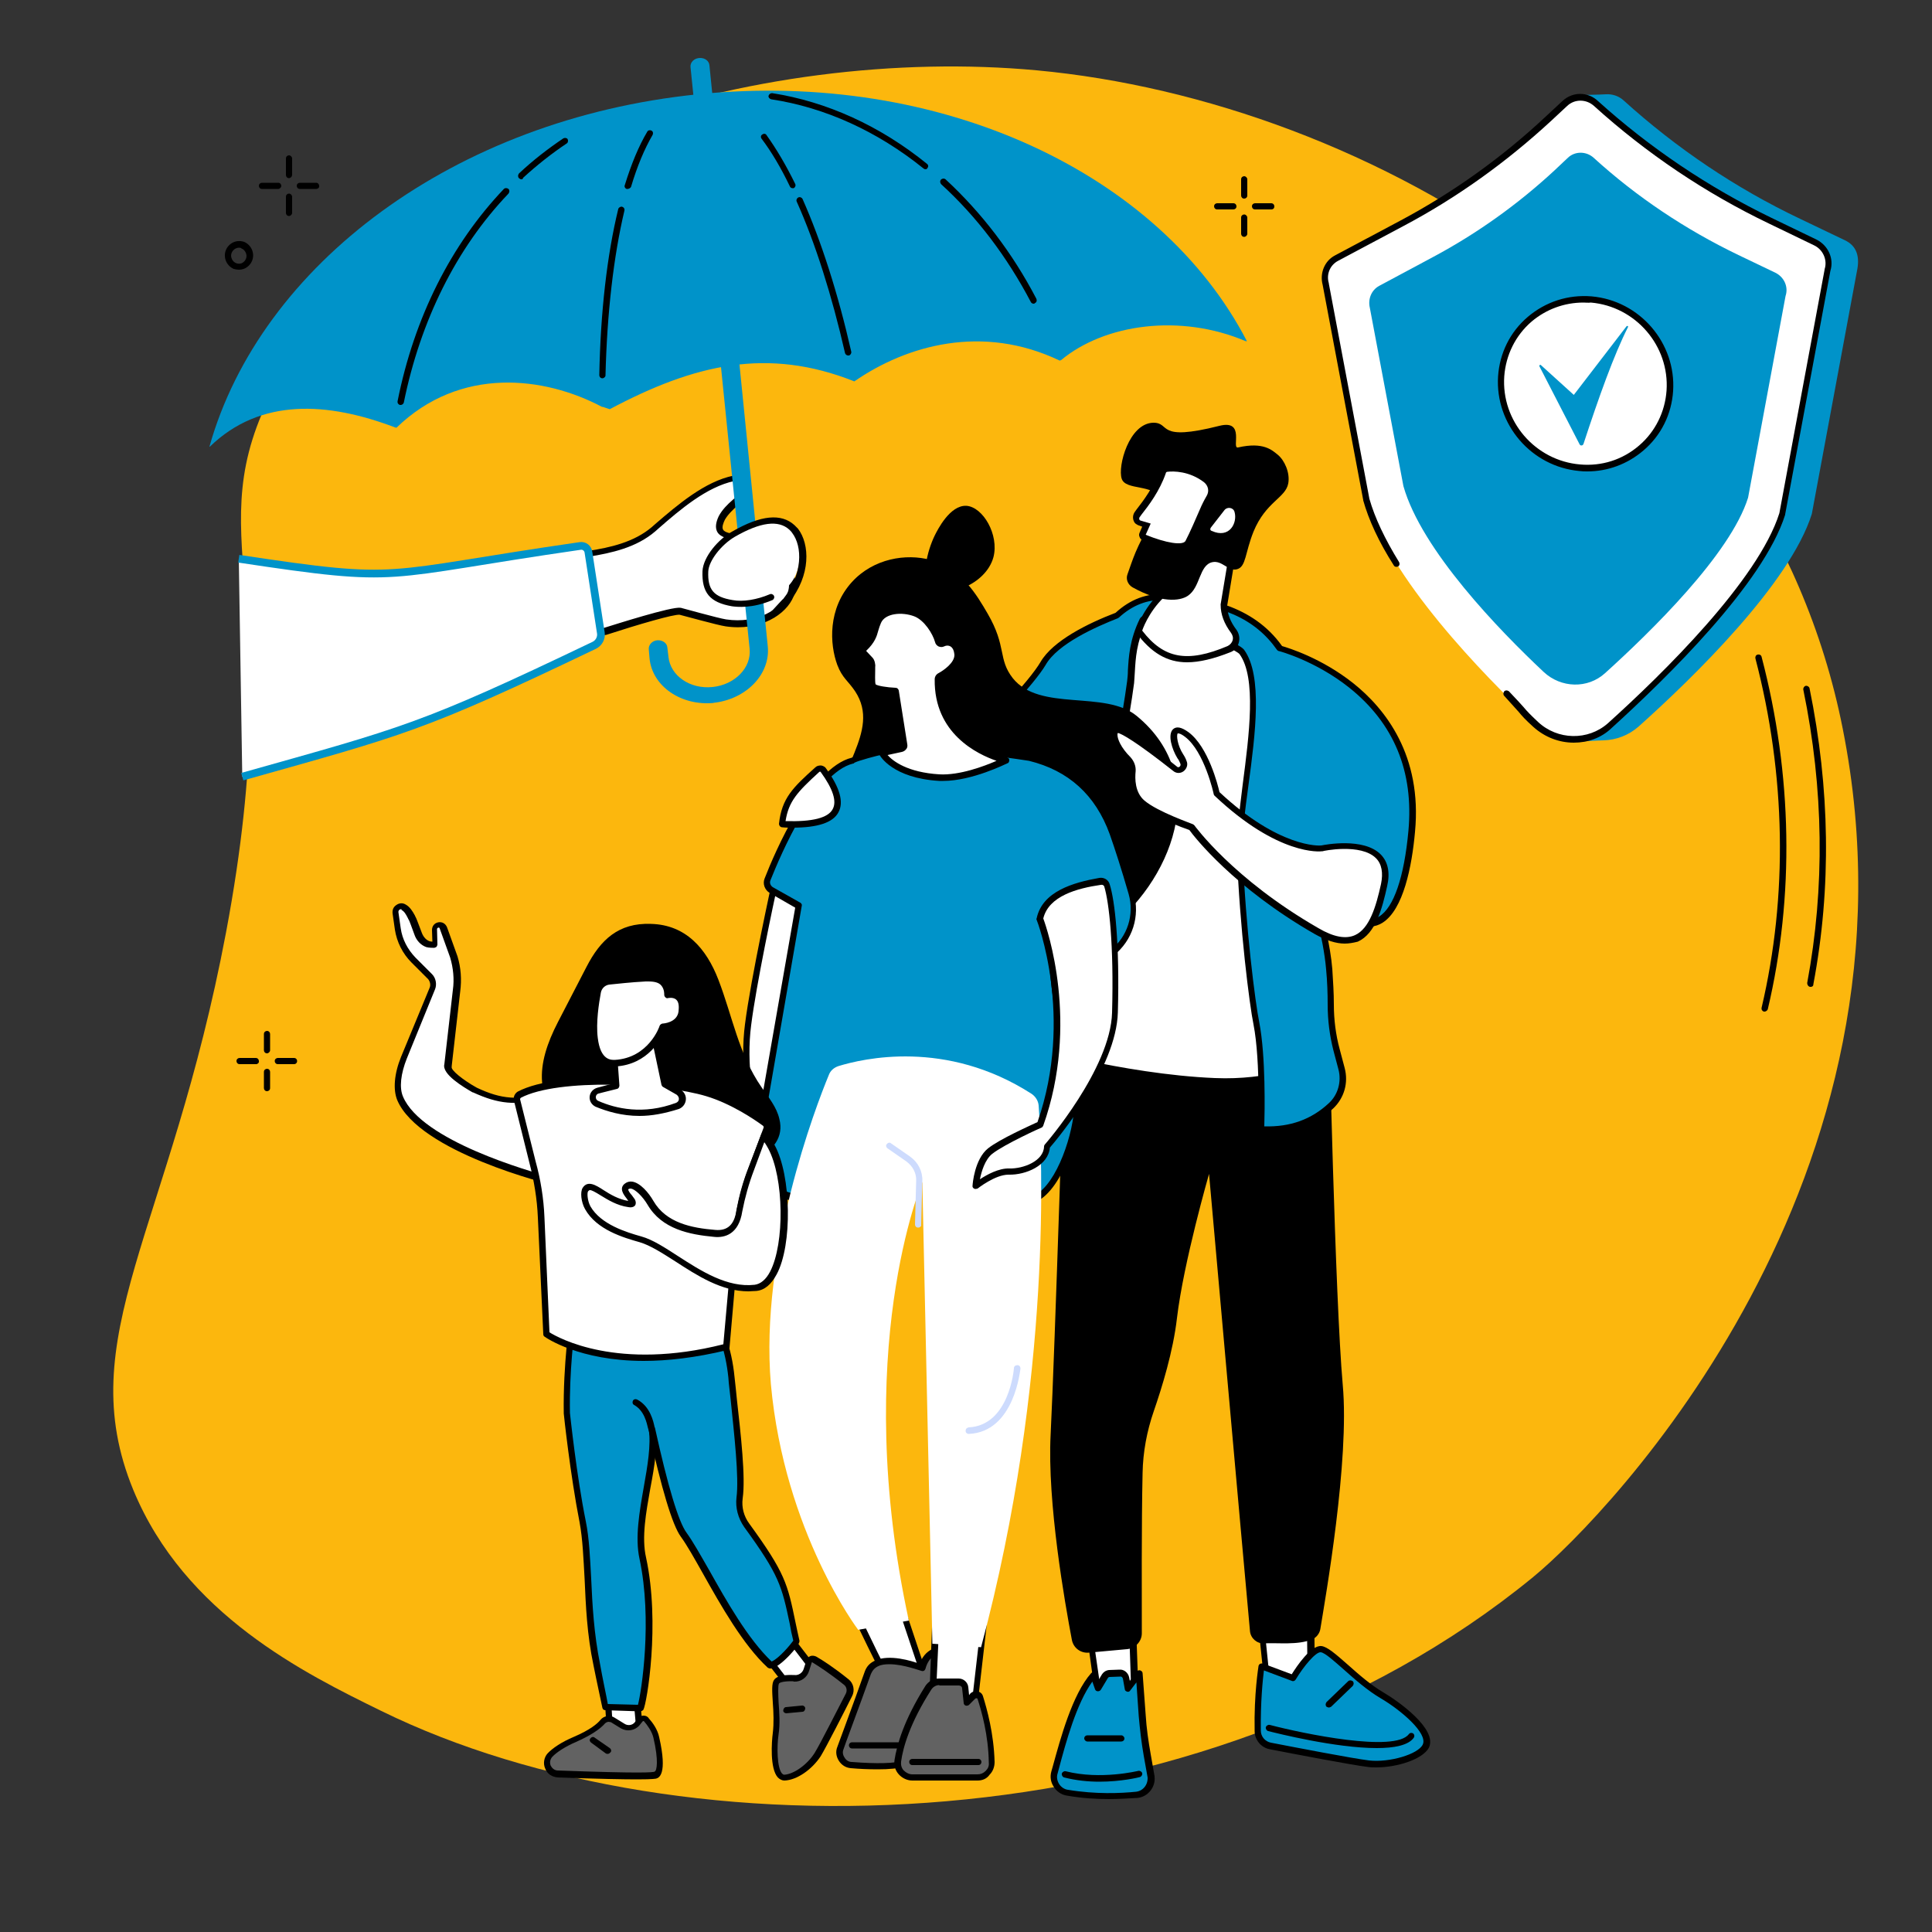 <?xml version="1.0" encoding="utf-8"?>
<!-- Generator: Adobe Illustrator 23.0.3, SVG Export Plug-In . SVG Version: 6.00 Build 0)  -->
<svg version="1.1" id="Capa_1" xmlns="http://www.w3.org/2000/svg" xmlns:xlink="http://www.w3.org/1999/xlink" x="0px" y="0px"
	 viewBox="0 0 500 500" style="enable-background:new 0 0 500 500;" xml:space="preserve">
<rect x="0" y="0" width="500" height="500" fill="#333333" stroke="none"/>
<style type="text/css">
	.st0{fill:#FCB70D;}
	.st1{fill:#0093C9;}
	.st2{fill:#FFFFFF;}
	.st3{fill:#FFFFFF;stroke:#0093C9;stroke-width:2;stroke-miterlimit:10;}
	.st4{fill:#626262;}
	.st5{fill:#CDDBFD;}
</style>
<g id="Social_insurance">
	<path class="st0" d="M34.5,385.6c13.3,32.2,44.4,47.5,64.2,57.2c78.3,38.4,212.5,35.4,298-34.6c20-16.4,103.3-103.4,80.2-219.6
		C456.6,85.9,354.4,26.2,268.3,18.2C197,11.6,104,37.5,71.1,100.1c-20.7,39.4,4.2,51.9-12.6,141.2C43.9,318.6,18.3,346.2,34.5,385.6
		z"/>
	<g>
		<g>
			<path d="M456.7,261.8c-0.1,0-0.1,0-0.2,0c-0.4-0.1-0.7-0.5-0.6-1c6.8-28.9,6.3-60.2-1.6-90.4c-0.1-0.4,0.1-0.9,0.6-1
				c0.4-0.1,0.9,0.1,1,0.6c8,30.5,8.5,62,1.6,91.2C457.4,261.5,457,261.8,456.7,261.8z"/>
			<path d="M468.6,255.4c-0.1,0-0.1,0-0.2,0c-0.4-0.1-0.7-0.5-0.7-1c4.6-24.7,4.3-50.2-1-75.9c-0.1-0.4,0.2-0.9,0.6-1
				c0.4-0.1,0.9,0.2,1,0.6c5.3,25.9,5.7,51.7,1,76.6C469.3,255.2,469,255.4,468.6,255.4z"/>
		</g>
		<g>
			<path d="M322,51.4c-0.5,0-0.8-0.4-0.8-0.8v-4.2c0-0.5,0.4-0.8,0.8-0.8s0.8,0.4,0.8,0.8v4.2C322.8,51.1,322.4,51.4,322,51.4z"/>
			<path d="M322,61.3c-0.5,0-0.8-0.4-0.8-0.8v-4.2c0-0.5,0.4-0.8,0.8-0.8s0.8,0.4,0.8,0.8v4.2C322.8,60.9,322.4,61.3,322,61.3z"/>
			<path d="M319.2,54.2h-4.2c-0.5,0-0.8-0.4-0.8-0.8c0-0.5,0.4-0.8,0.8-0.8h4.2c0.5,0,0.8,0.4,0.8,0.8
				C320,53.9,319.6,54.2,319.2,54.2z"/>
			<path d="M329,54.2h-4.2c-0.5,0-0.8-0.4-0.8-0.8c0-0.5,0.4-0.8,0.8-0.8h4.2c0.5,0,0.8,0.4,0.8,0.8C329.8,53.9,329.5,54.2,329,54.2
				z"/>
		</g>
		<g>
			<path d="M69.1,272.6c-0.5,0-0.8-0.4-0.8-0.8v-4.2c0-0.5,0.4-0.8,0.8-0.8c0.5,0,0.8,0.4,0.8,0.8v4.2
				C69.9,272.2,69.5,272.6,69.1,272.6z"/>
			<path d="M69.1,282.4c-0.5,0-0.8-0.4-0.8-0.8v-4.2c0-0.5,0.4-0.8,0.8-0.8c0.5,0,0.8,0.4,0.8,0.8v4.2
				C69.9,282.1,69.5,282.4,69.1,282.4z"/>
			<path d="M66.3,275.4H62c-0.5,0-0.8-0.4-0.8-0.8c0-0.5,0.4-0.8,0.8-0.8h4.2c0.5,0,0.8,0.4,0.8,0.8C67.1,275,66.7,275.4,66.3,275.4
				z"/>
			<path d="M76.1,275.4h-4.2c-0.5,0-0.8-0.4-0.8-0.8c0-0.5,0.4-0.8,0.8-0.8h4.2c0.5,0,0.8,0.4,0.8,0.8
				C76.9,275,76.6,275.4,76.1,275.4z"/>
		</g>
		<g>
			<path d="M74.8,46.1c-0.5,0-0.8-0.4-0.8-0.8V41c0-0.5,0.4-0.8,0.8-0.8s0.8,0.4,0.8,0.8v4.2C75.6,45.7,75.2,46.1,74.8,46.1z"/>
			<path d="M74.8,55.9c-0.5,0-0.8-0.4-0.8-0.8v-4.2c0-0.5,0.4-0.8,0.8-0.8s0.8,0.4,0.8,0.8v4.2C75.6,55.5,75.2,55.9,74.8,55.9z"/>
			<path d="M72,48.9h-4.2c-0.5,0-0.8-0.4-0.8-0.8c0-0.5,0.4-0.8,0.8-0.8H72c0.5,0,0.8,0.4,0.8,0.8C72.8,48.5,72.4,48.9,72,48.9z"/>
			<path d="M81.8,48.9h-4.2c-0.5,0-0.8-0.4-0.8-0.8c0-0.5,0.4-0.8,0.8-0.8h4.2c0.5,0,0.8,0.4,0.8,0.8C82.7,48.5,82.3,48.9,81.8,48.9
				z"/>
		</g>
		<path d="M61.8,69.8c-0.4,0-0.9-0.1-1.3-0.2c-0.9-0.4-1.6-1.1-2-2c-0.8-1.9,0-4,1.9-4.9h0c0.9-0.4,1.9-0.4,2.8-0.1
			c0.9,0.4,1.6,1.1,2,2c0.8,1.9,0,4-1.9,4.9C62.8,69.7,62.3,69.8,61.8,69.8z M61.8,64.1c-0.3,0-0.5,0.1-0.8,0.2h0
			c-1,0.5-1.5,1.7-1,2.7c0.2,0.5,0.6,0.9,1.1,1.1c0.5,0.2,1,0.2,1.5,0c1-0.5,1.5-1.7,1-2.7c-0.2-0.5-0.6-0.9-1.1-1.1
			C62.3,64.1,62.1,64.1,61.8,64.1z M60.7,63.5L60.7,63.5L60.7,63.5z"/>
	</g>
	<g>
		<g>
			<g>
				<path class="st1" d="M352.5,66.3l17.1-9.1c13.9-7.4,26.7-16.6,38.2-27.3l0.6-5.3c0,0,5.9-0.1,7.2-0.2c1.6-0.1,3.3,0.4,4.6,1.6
					l0,0c13.7,12.4,29,22.7,45.6,30.6l11.7,5.6c2.7,1.3,3.8,3.7,3.2,7.3L468.9,133c-5.6,17.9-30.6,42.3-44.8,55
					c-2.6,2.3-5.8,3.5-9.1,3.6c-1.4,0-7.4,0.4-7.4,0.4s-1.4-2.5-3.2-4.1c-13.9-13.1-38.4-38.3-44.2-58.6l-10.6-56.2
					C348.9,70.4,350.1,67.6,352.5,66.3z"/>
				<path class="st2" d="M345.9,66.9l16.9-9c13.8-7.4,26.5-16.5,37.9-27.1l4.3-4c2.2-2.1,5.7-2.1,8,0l0,0
					c13.6,12.3,28.8,22.5,45.2,30.4l11.6,5.6c2.7,1.3,4.1,4.4,3.2,7.2L461.3,133c-5.6,17.7-30.7,42.2-44.7,54.8
					c-5.4,4.9-13.8,4.7-19.2-0.4c-13.8-13-38.1-38-43.8-58.1l-10.5-55.8C342.3,70.9,343.5,68.2,345.9,66.9z"/>
				<path class="st1" d="M356.9,74l14-7.5c11.4-6.1,21.9-13.6,31.4-22.4l3.5-3.3c1.8-1.7,4.7-1.7,6.6,0h0
					c11.2,10.2,23.8,18.6,37.5,25.2l9.6,4.6c2.2,1.1,3.4,3.6,2.6,6l-9.7,52.2c-4.6,14.7-25.4,34.9-37,45.4
					c-4.5,4.1-11.4,3.9-15.9-0.3c-11.4-10.7-31.6-31.5-36.3-48.1l-8.7-46.2C354,77.4,354.9,75.1,356.9,74z"/>
				<path d="M407.3,192.2c-3.8,0-7.5-1.4-10.5-4.1c-2.1-1.9-2.8-2.7-3.8-3.9c-0.8-0.9-1.8-2-3.7-4.1c-0.3-0.3-0.3-0.8,0-1.2
					c0.3-0.3,0.8-0.3,1.2,0c2,2.1,3,3.2,3.8,4.1c1,1.2,1.7,1.9,3.7,3.8c5.1,4.8,13,4.9,18.1,0.4c14.2-12.8,38.9-37,44.4-54.4
					l11.7-63c0,0,0-0.1,0-0.1c0.8-2.4-0.4-5.1-2.7-6.2l-11.6-5.6c-16.5-7.9-31.8-18.2-45.4-30.5c-2-1.8-5-1.8-6.9,0l-4.3,4
					C389.8,42,377,51.2,363.2,58.5l-16.9,9c-2.1,1.1-3.1,3.5-2.4,5.8c0,0,0,0,0,0.1l10.5,55.7c1.4,4.9,4,10.4,7.7,16.4
					c0.2,0.4,0.1,0.9-0.3,1.1c-0.4,0.2-0.9,0.1-1.1-0.3c-3.9-6.1-6.5-11.8-7.9-16.8c0,0,0,0,0-0.1l-10.5-55.7
					c-0.8-3,0.5-6.2,3.2-7.6l16.9-9c13.7-7.3,26.4-16.4,37.7-27l4.3-4c2.6-2.4,6.5-2.4,9.1,0c13.5,12.2,28.7,22.4,45,30.3l11.6,5.6
					c3,1.5,4.6,4.9,3.6,8.1l-11.7,63c0,0,0,0.1,0,0.1c-5.6,17.8-30.6,42.2-44.9,55.2C414.4,191,410.9,192.2,407.3,192.2z"/>
			</g>
		</g>
		<g>
			<g>
				
					<ellipse transform="matrix(0.704 -0.711 0.711 0.704 51.004 320.977)" class="st2" cx="410.3" cy="99.3" rx="21.6" ry="22"/>
				<path d="M410.8,122c-0.7,0-1.3,0-2-0.1c-12.5-1.1-21.9-12.1-21.1-24.5c0.4-6,3.1-11.5,7.7-15.4c4.6-3.9,10.4-5.8,16.5-5.3
					c12.5,1.1,21.9,12.1,21.1,24.5l0,0c-0.4,6-3.1,11.5-7.7,15.4C421.2,120.1,416.1,122,410.8,122z M409.8,78.3
					c-4.9,0-9.6,1.7-13.4,4.9c-4.2,3.6-6.7,8.7-7.1,14.2c-0.8,11.6,8,21.8,19.6,22.8c5.6,0.5,11-1.2,15.3-4.9
					c4.2-3.6,6.7-8.7,7.1-14.2c0.8-11.6-8-21.8-19.6-22.8C411.1,78.4,410.4,78.3,409.8,78.3z"/>
			</g>
			<path class="st1" d="M421.3,84.7c-3.6,7.1-7.5,18-11.5,30.2c-0.2,0.5-0.8,0.5-1,0.1l-10.4-20.2c-0.1-0.3,0.2-0.5,0.4-0.3l8.5,7.7
				l13.6-17.7C421.1,84.2,421.5,84.4,421.3,84.7z"/>
		</g>
	</g>
	<g>
		<g>
			<path class="st2" d="M146.9,149.9c-0.2-3.2,2-6.1,5.2-6.5c6.1-0.9,12.2-2.3,17-6.4c5.8-5,13.1-11.6,20.8-13.2
				c1.1-0.2,2.4-0.4,3.2,0.4c0.9,0.9,0.4,2.5-0.4,3.5c-1.7,2.1-4.6,3.8-5.8,6.3c-2.2,4.4,1.3,4.6,4.7,5.2
				c5.9,0.9,15.9,7.6,13.1,14.7c-1.6,4.2-7.8,8.6-16.7,7.3c-2.1-0.3-11.8-3-11.8-3c-2.2-0.4-19.5,5.2-19.5,5.2
				C147.4,166,147.5,158,146.9,149.9z"/>
			<path d="M153.4,164.7c-1.4,0-2.5-0.3-3.4-1c-3-2.1-3.4-7-3.7-12.2c0-0.5-0.1-1-0.1-1.5l0,0c-0.3-3.6,2.3-6.9,5.9-7.4
				c5.9-0.9,12-2.3,16.6-6.2l0.9-0.8c5.7-4.9,12.8-11,20.2-12.5c0.8-0.2,2.8-0.6,3.9,0.7c1.2,1.3,0.7,3.3-0.4,4.6
				c-0.7,0.8-1.5,1.6-2.3,2.3c-1.3,1.2-2.6,2.4-3.4,3.8c-0.4,0.8-0.8,1.9-0.5,2.5c0.4,0.9,2.3,1.1,4,1.4l0.5,0.1
				c4.3,0.7,10.5,4.2,13.1,8.7c1.4,2.4,1.6,4.8,0.7,7.1c-1.9,4.8-8.7,9.1-17.6,7.8c-2.1-0.3-11-2.8-11.9-3c-1.4-0.2-10.7,2.5-19,5.2
				C155.6,164.5,154.4,164.7,153.4,164.7z M147.7,149.8c0,0.5,0.1,1,0.1,1.6c0.3,4.8,0.7,9.3,3,10.9c1.2,0.9,3.1,0.9,5.5,0.2
				c2.9-0.9,17.6-5.6,19.8-5.2c0,0,0.1,0,0.1,0c0.1,0,9.7,2.7,11.7,3c8.1,1.2,14.2-2.6,15.9-6.8c0.7-1.8,0.5-3.7-0.6-5.7
				c-2.3-4-8-7.3-11.9-7.9l-0.5-0.1c-2.2-0.3-4.4-0.7-5.2-2.2c-0.5-1-0.4-2.3,0.4-4c0.9-1.7,2.3-3.1,3.7-4.3
				c0.8-0.7,1.6-1.4,2.2-2.2c0.6-0.7,1-1.9,0.5-2.4c-0.5-0.5-1.5-0.4-2.4-0.2c-7.1,1.5-14,7.4-19.5,12.2l-0.9,0.8
				c-4.9,4.2-11.2,5.6-17.4,6.6C149.5,144.6,147.5,147.1,147.7,149.8L147.7,149.8z"/>
		</g>
		<g>
			<path class="st1" d="M183.6,16.9c-0.1-1.1-1.1-1.9-2.4-1.9c-1.5,0-2.6,1.1-2.5,2.3L194,167.9c0.5,4.9-3.8,9.3-9.6,9.9l0,0
				c-5.8,0.6-10.9-2.9-11.4-7.8l-0.3-2.5c-0.1-1.1-1.3-1.9-2.6-1.8l0,0c-1.3,0.1-2.3,1.2-2.2,2.3l0.2,2.4
				c0.7,7.2,8.2,12.4,16.8,11.5l-0.3,0c8.5-0.9,14.8-7.4,14.1-14.6L183.6,16.9z"/>
			<g>
				<path class="st1" d="M322.7,88.3C300.3,45,243.7,18,180.6,24.4c-63.1,6.4-113.2,44.2-126.4,91.2l0.1,0
					c13.1-12.7,30.5-11.6,47.9-5l0.4,0.1v0c16.5-16,38.3-13.3,53.2-5.4l0.2,0l1.8,0.6c22-11.7,40.9-16.1,63.3-7.2h0l0,0
					c13.6-9.4,33.2-14.9,53.1-5.4l0.1,0l0.3-0.1c11.3-9.4,30.9-12.1,47.8-4.9L322.7,88.3z"/>
				<path d="M103.7,104.8c-0.1,0-0.1,0-0.2,0c-0.4-0.1-0.7-0.5-0.6-1c4.3-21.6,13.8-40.5,27.5-54.9c0.3-0.3,0.8-0.3,1.2,0
					c0.3,0.3,0.3,0.8,0,1.2c-13.5,14.1-22.8,32.9-27.1,54.1C104.4,104.5,104.1,104.8,103.7,104.8z"/>
				<path d="M134.9,46.4c-0.2,0-0.4-0.1-0.6-0.3c-0.3-0.3-0.3-0.8,0-1.2c3.6-3.4,7.5-6.4,11.5-9.1c0.4-0.2,0.9-0.1,1.1,0.2
					c0.2,0.4,0.1,0.9-0.2,1.1c-3.9,2.6-7.7,5.6-11.3,8.9C135.3,46.4,135.1,46.4,134.9,46.4z"/>
				<path d="M239.5,43.8c-0.2,0-0.4-0.1-0.5-0.2c-11.9-9.6-25.5-15.8-39.4-17.9c-0.4-0.1-0.8-0.5-0.7-0.9c0.1-0.4,0.5-0.7,0.9-0.7
					c14.2,2.2,28,8.5,40.1,18.3c0.4,0.3,0.4,0.8,0.1,1.1C240,43.7,239.7,43.8,239.5,43.8z"/>
				<path d="M267.5,78.6c-0.3,0-0.6-0.2-0.7-0.4c-6.2-11.8-14-22.1-23.2-30.5c-0.3-0.3-0.4-0.8-0.1-1.2c0.3-0.3,0.8-0.4,1.2-0.1
					c9.3,8.6,17.3,19,23.5,30.9c0.2,0.4,0.1,0.9-0.3,1.1C267.8,78.5,267.7,78.6,267.5,78.6z"/>
				<path d="M155.9,97.9C155.8,97.9,155.8,97.9,155.9,97.9c-0.5,0-0.8-0.4-0.8-0.8c0.3-16.3,2-31.1,4.9-43c0.1-0.4,0.6-0.7,1-0.6
					c0.4,0.1,0.7,0.5,0.6,1c-2.8,11.8-4.5,26.5-4.9,42.7C156.7,97.5,156.3,97.9,155.9,97.9z"/>
				<path d="M162.4,48.9c-0.1,0-0.2,0-0.2,0c-0.4-0.1-0.7-0.6-0.5-1c1.7-5.5,3.6-10.1,5.8-13.8c0.2-0.4,0.7-0.5,1.1-0.3
					c0.4,0.2,0.5,0.7,0.3,1.1c-2.1,3.6-4,8.1-5.6,13.5C163.1,48.7,162.7,48.9,162.4,48.9z"/>
				<path d="M205.1,48.7c-0.3,0-0.6-0.2-0.7-0.5c-2.3-4.8-4.8-9-7.3-12.3c-0.3-0.4-0.2-0.9,0.2-1.1c0.4-0.3,0.9-0.2,1.1,0.2
					c2.5,3.5,5,7.7,7.4,12.6c0.2,0.4,0,0.9-0.4,1.1C205.4,48.7,205.3,48.7,205.1,48.7z"/>
				<path d="M219.5,92c-0.4,0-0.7-0.3-0.8-0.6c-3.4-14.9-7.7-28.5-12.5-39.2c-0.2-0.4,0-0.9,0.4-1.1c0.4-0.2,0.9,0,1.1,0.4
					c4.8,10.8,9.2,24.5,12.6,39.5c0.1,0.4-0.2,0.9-0.6,1C219.6,92,219.5,92,219.5,92z"/>
			</g>
		</g>
		<g>
			<path class="st2" d="M189.3,156.1c3,0.5,7.7,0.1,12.9-3c5.5-3.2,6-12.2,3.3-15.7c-3.9-5-11.3-1.8-15.8,0.8
				c-3.6,2.1-7.2,6.5-7.3,9.7C182.2,152.8,183.8,155.2,189.3,156.1z"/>
			<path d="M200.1,159.8c-0.2,0-0.4-0.1-0.6-0.2c-0.3-0.3-0.3-0.8,0-1.2c2.6-2.8,3.1-3.4,3.2-3.4c5.1-6.4,5-13.6,2.3-17.1
				c-0.1-0.2-0.5-0.6-0.7-0.8c-2.8-2.6-7.5-2-14.1,1.8c-3.6,2.1-6.8,6.3-6.9,9c-0.2,4.7,1.4,6.6,6.3,7.4c2.7,0.5,6.3-0.1,9.6-1.5
				c0.4-0.2,0.9,0,1.1,0.4c0.2,0.4,0,0.9-0.4,1.1c-5.2,2.2-9.1,1.8-10.5,1.6c-5.7-1-7.8-3.5-7.6-9.1c0.2-3.7,4.1-8.3,7.8-10.3
				c7.3-4.2,12.6-4.7,16-1.6c0.1,0.1,0.6,0.6,0.9,0.9c3.1,4,3.4,12.1-2.3,19.1c-0.1,0.1-0.7,0.8-3.3,3.5
				C200.5,159.7,200.3,159.8,200.1,159.8z"/>
		</g>
		<path class="st3" d="M61.8,144.6c43.2,6.5,35.7,4.3,88.3-3.3c1.1-0.2,2.1,0.6,2.2,1.7l3.2,20.8c0.2,1.3-0.5,2.6-1.7,3.2
			c-44.9,21.5-49.2,22.2-91.1,34"/>
	</g>
	<g>
		<g>
			<g>
				<polygon class="st2" points="282.3,425.2 284.2,439 293.7,439.8 293.1,423.3 				"/>
				<path d="M293.7,440.6C293.6,440.6,293.6,440.6,293.7,440.6l-9.5-0.8c-0.4,0-0.7-0.3-0.7-0.7l-1.9-13.8c-0.1-0.4,0.2-0.8,0.7-0.9
					l10.8-1.9c0.2,0,0.5,0,0.7,0.2c0.2,0.1,0.3,0.4,0.3,0.6l0.6,16.4c0,0.2-0.1,0.5-0.3,0.6C294.1,440.5,293.9,440.6,293.7,440.6z
					 M285,438.2l7.8,0.6l-0.5-14.6l-9.1,1.6L285,438.2z"/>
			</g>
			<g>
				<g>
					<path class="st1" d="M294.1,464.4c-3.9,0.4-10.3,0.7-17.8-0.5c-2.5-0.4-4-2.8-3.4-5.2c1.8-6.7,5-19.4,10.1-25.2l1.1,3.2l1.8-3
						c0.2-0.4,0.7-0.7,1.1-0.7l2.6-0.1c0.8-0.1,1.5,0.5,1.6,1.2l0.5,2.8l3-3.9l0.8,10.8c0.2,3.4,0.7,6.9,1.3,10.3l1,5.7
						C298,462.1,296.3,464.2,294.1,464.4z"/>
					<path d="M287,465.6c-3.2,0-6.9-0.2-10.9-0.9c-1.4-0.2-2.7-1.1-3.4-2.3c-0.8-1.2-1-2.6-0.6-4l0.4-1.4c1.9-6.9,5-18.5,9.9-24
						c0.2-0.2,0.5-0.3,0.8-0.3c0.3,0.1,0.5,0.3,0.6,0.5l0.5,1.6l0.9-1.5c0.4-0.6,1-1,1.8-1.1l2.7-0.1c1.1-0.1,2.2,0.7,2.5,1.9l0.2,1
						l1.8-2.4c0.2-0.3,0.6-0.4,0.9-0.3c0.3,0.1,0.6,0.4,0.6,0.7l0.8,10.8c0.2,3.4,0.7,6.8,1.3,10.2l1,5.7c0,0,0,0,0,0.1
						c0.3,2.7-1.7,5.2-4.4,5.5l0,0C292.2,465.4,289.8,465.6,287,465.6z M294.1,464.4L294.1,464.4L294.1,464.4z M282.7,435.2
						c-4.1,5.6-6.9,15.9-8.6,22.3l-0.4,1.5c-0.3,0.9-0.1,1.9,0.4,2.7c0.5,0.8,1.4,1.4,2.3,1.5c7.3,1.2,13.6,0.9,17.6,0.5l0,0
						c1.8-0.2,3.1-1.8,3-3.7l-1-5.6c-0.6-3.4-1-6.9-1.3-10.3l-0.6-8.7l-1.6,2.1c-0.2,0.3-0.5,0.4-0.8,0.3c-0.3-0.1-0.6-0.3-0.6-0.6
						l-0.5-2.8c-0.1-0.3-0.4-0.6-0.7-0.5l-2.7,0.1c-0.2,0-0.4,0.1-0.5,0.3l-1.8,3c-0.2,0.3-0.5,0.4-0.8,0.4c-0.3,0-0.6-0.2-0.7-0.5
						L282.7,435.2z"/>
				</g>
				<path d="M284.5,461.1c-2.8,0-6-0.3-9.1-1.1c-0.4-0.1-0.7-0.6-0.6-1c0.1-0.4,0.6-0.7,1-0.6c9.1,2.3,18.7-0.1,18.8-0.1
					c0.4-0.1,0.9,0.2,1,0.6c0.1,0.4-0.2,0.9-0.6,1C294.7,460,290.2,461.1,284.5,461.1z"/>
				<path d="M281.4,450.7c-0.4,0-0.8-0.4-0.8-0.8c0-0.5,0.4-0.8,0.8-0.8l8.8,0c0,0,0,0,0,0c0.4,0,0.8,0.4,0.8,0.8
					c0,0.5-0.4,0.8-0.8,0.8L281.4,450.7C281.4,450.7,281.4,450.7,281.4,450.7z"/>
			</g>
			<g>
				<polygon class="st2" points="325.9,416.3 328.1,436.4 339.3,436 339.1,415.8 				"/>
				<path d="M328.1,437.2c-0.4,0-0.8-0.3-0.8-0.7l-2.1-20.2c0-0.2,0-0.5,0.2-0.6c0.1-0.2,0.4-0.3,0.6-0.3l13.2-0.5
					c0.2,0,0.4,0.1,0.6,0.2c0.2,0.2,0.3,0.4,0.3,0.6l0.2,20.2c0,0.4-0.3,0.8-0.8,0.8L328.1,437.2
					C328.1,437.2,328.1,437.2,328.1,437.2z M326.8,417l1.9,18.5l9.7-0.3l-0.2-18.6L326.8,417z"/>
			</g>
			<g>
				<g>
					<path class="st1" d="M325.5,448c0,1.9,1.4,3.5,3.3,3.9c6.5,1.3,21.3,4.1,25.4,4.6c5.4,0.6,13.3-1.6,14.8-4.5
						c1.9-3.8-6.8-10.5-11.3-13.1c-6.7-3.9-13.2-11.7-15.9-12c-2.6-0.3-7.3,7.5-7.3,7.5l-8.1-3.1C326.5,431.3,325.3,438.2,325.5,448
						z"/>
					<path d="M356.2,457.4c-0.7,0-1.4,0-2.1-0.1c-4.2-0.5-19.3-3.4-25.5-4.6c-2.2-0.4-3.9-2.4-3.9-4.7l0,0c-0.2-9.7,1-16.7,1-16.8
						c0-0.2,0.2-0.5,0.4-0.6c0.2-0.1,0.5-0.1,0.7-0.1l7.5,2.8c1.3-2.1,5-7.6,7.7-7.3c1.5,0.2,3.5,1.9,6.9,4.9c2.8,2.5,6,5.3,9.3,7.2
						c3.7,2.2,13.9,9.4,11.6,14.2C368.2,455.3,361.6,457.4,356.2,457.4z M326.3,447.9c0,1.5,1.1,2.8,2.6,3.1
						c6.2,1.2,21.2,4.1,25.4,4.6c5.3,0.6,12.7-1.6,13.9-4.1c1.4-2.9-5.6-8.9-10.9-12c-3.4-2-6.7-4.9-9.5-7.4c-2.4-2.1-4.9-4.4-6-4.5
						c-1.3-0.1-4.4,3.6-6.5,7.1c-0.2,0.3-0.6,0.5-1,0.3l-7.2-2.7C326.8,434.7,326.2,440.5,326.3,447.9L326.3,447.9z"/>
				</g>
				<path d="M356.3,452.4c-10.6,0-25.7-3.8-28.1-4.4c-0.4-0.1-0.7-0.6-0.6-1c0.1-0.4,0.6-0.7,1-0.6c8.8,2.3,32.4,7.2,36,2.4
					c0.3-0.4,0.8-0.4,1.1-0.2c0.4,0.3,0.4,0.8,0.2,1.1C364.5,451.7,360.8,452.4,356.3,452.4z"/>
				<path d="M343.9,441.9c-0.2,0-0.4-0.1-0.6-0.2c-0.3-0.3-0.3-0.8,0-1.2l5.6-5.4c0.3-0.3,0.8-0.3,1.2,0c0.3,0.3,0.3,0.8,0,1.2
					l-5.6,5.4C344.3,441.8,344.1,441.9,343.9,441.9z"/>
			</g>
			<path d="M275.6,266.5c0,0-2.6,82.9-3.7,104.8c-0.9,17.6,3.7,43.6,5.5,53.1c0.4,2.1,2.3,3.5,4.4,3.3l9.9-0.9
				c2.1-0.2,3.8-2,3.8-4.1c0-8.3-0.1-28.3,0.2-41.5c0.1-5.4,1.1-10.8,2.9-16c2.1-6.1,5-15.4,6-24.1c1.7-14.4,8.3-37.3,8.3-37.3
				s8.7,97.8,10.6,118.4c0.2,1.8,1.8,3.2,3.6,3.1c3.7-0.2,8.7,0.5,12.4-1c1.1-0.4,2-1.5,2.2-2.7c1.3-8,7.6-43.6,5.8-63.2
				c-2-22.4-3.6-96.6-3.6-96.6L275.6,266.5z"/>
		</g>
		<g>
			<path class="st2" d="M264.1,270.3c0,0,26.4,7.7,50.3,8.7c14.1,0.6,23.5-3.6,23.5-3.6l-13.4-108.8c0,0-0.7-8.5-15.7-12.5
				c-8-2.1-14.1,7.1-14.1,7.1L264.1,270.3z"/>
			<g>
				<path class="st1" d="M331.3,167.7c-6.7-9.6-17.4-12.5-30-13.2c-4.8-0.3-8.8,1.6-12.2,4.7c-6.4,2.5-15.9,6.9-19.2,12.4
					c-3,5.1-17.1,20.7-20.6,18.6c-10.2-6.1-30.1-0.2-19.6,15.1c10.6,15.4,29.4,10.4,40,6.6c-0.6,2.1-1.2,4.2-1.8,6.2
					c-3.3,10.3-6.3,69.5-6.3,69.5c4.5,3.1,15.4,9.6,15.4,9.6c9-41.6,5.1-44.9,7-71c1.5-21.9,5.2-26.1,8.5-49.8
					c0.5-3.6-0.2-8.9,3.2-16c1.2-2.6,23.9,5.9,25.6,8.2c7,9.7-1,38.7-0.6,51.8c0.7,19.4,3.3,39.6,4.3,44.3c2,9.9,1.3,27.5,1.3,27.5
					c8.7,0.4,14.2-2.6,18.1-6.2c2.6-2.4,3.6-6.1,2.7-9.6l-1.3-4.9c-1-3.8-1.5-7.8-1.5-11.7c0-2.4-0.1-5.5-0.4-9.2
					c-0.7-8.7-4-19.2-4-19.2s2.7,3.2,11.9,6.8c9.1,3.6,12.4-11.7,13.5-23.2C368.9,177.4,331.3,167.7,331.3,167.7z"/>
				<path d="M277.1,298c-0.1,0-0.3,0-0.4-0.1c-0.1-0.1-11.1-6.5-15.5-9.6c-0.2-0.2-0.4-0.4-0.3-0.7c0.1-2.4,3-59.5,6.3-69.7
					c0.5-1.4,0.9-3,1.4-4.6c-7.2,2.5-13.3,3.6-18.8,3.5c-8.9-0.2-15.9-3.9-20.7-10.9c-5.3-7.7-2.7-12.4-0.7-14.5
					c4.6-4.9,14.8-5.8,21.4-1.8c0.2,0.1,0.5,0.1,0.9,0c4.6-1.2,15.8-13.5,18.6-18.3c3.2-5.5,12.3-10,19.4-12.7
					c3.8-3.5,8.1-5.1,12.7-4.8c10.2,0.6,22.8,2.7,30.4,13.4c1.7,0.5,10.2,3.1,18.4,9.6c8.3,6.6,17.9,18.7,16,38.5
					c-0.8,8.9-3,20.1-8.4,23.5c-1.9,1.2-4,1.3-6.3,0.4c-5.1-2-8.2-3.8-10-5.2c1,3.7,2.8,10.7,3.3,16.8c0.2,3.1,0.4,6.2,0.4,9.2
					c0,3.9,0.5,7.8,1.5,11.5l1.3,4.9c1,3.8-0.1,7.7-2.9,10.4c-5,4.7-11.1,6.8-18.7,6.4c-0.4,0-0.8-0.4-0.8-0.8
					c0-0.2,0.7-17.6-1.2-27.3c-1-4.8-3.6-25.1-4.3-44.5c-0.2-4.5,0.7-10.8,1.5-17.5c1.7-13,3.6-27.7-0.8-33.8
					c-0.6-0.8-5.6-3.2-11.9-5.4c-7.8-2.7-11.6-3.2-12.3-2.9c-2.5,5.3-2.7,9.4-2.9,12.8c-0.1,1.1-0.1,2.1-0.2,3
					c-1.4,10.4-3,17.2-4.3,23.2c-1.8,7.7-3.3,14.4-4.1,26.6c-0.6,7.9-0.6,13.7-0.6,19.2c-0.1,12.3-0.1,22.9-6.4,51.9
					c-0.1,0.3-0.2,0.5-0.5,0.6C277.3,298,277.2,298,277.1,298z M262.5,287.2c3.8,2.6,11.4,7.1,14,8.7c6-28,6-38.4,6.1-50.4
					c0-5.6,0.1-11.3,0.6-19.3c0.9-12.3,2.4-19.1,4.2-26.9c1.3-5.9,2.9-12.7,4.3-23c0.1-0.8,0.2-1.8,0.2-2.8
					c0.2-3.3,0.4-7.9,3.1-13.4c0.3-0.5,0.8-0.8,1.7-0.9c4.9-0.4,23.6,6.6,25.3,9c4.8,6.7,2.9,21.7,1.1,35
					c-0.9,6.6-1.7,12.9-1.5,17.2c0.7,19.3,3.3,39.4,4.3,44.2c1.7,8.8,1.4,23.3,1.3,26.9c6.7,0.2,12.2-1.8,16.7-6
					c2.4-2.2,3.3-5.6,2.5-8.7l-1.3-4.9c-1-3.9-1.5-7.9-1.5-11.9c0-2.9-0.1-6-0.4-9.1c-0.7-8.5-4-19-4-19.1c-0.1-0.4,0-0.8,0.4-1
					c0.3-0.2,0.8-0.1,1,0.2c0,0,2.8,3.1,11.5,6.5c1.8,0.7,3.4,0.6,4.8-0.3c3.8-2.3,6.5-10.2,7.6-22.2c1.4-15.3-3.7-27.8-15.4-37.1
					c-8.7-6.9-18-9.4-18.1-9.4c-0.2,0-0.4-0.2-0.5-0.3c-5.7-8.1-14.4-12-29.3-12.9c-4.2-0.2-8.1,1.3-11.6,4.5
					c-0.1,0.1-0.2,0.1-0.3,0.2c-5.6,2.2-15.6,6.6-18.7,12.1c-2.7,4.6-14.4,17.7-19.6,19.1c-0.9,0.2-1.6,0.2-2.2-0.2
					c-5.9-3.5-15.3-2.8-19.4,1.5c-2.9,3.1-2.6,7.4,0.9,12.4c7.6,11,20.3,13.1,39,6.3c0.3-0.1,0.6,0,0.8,0.2c0.2,0.2,0.3,0.5,0.2,0.8
					c-0.6,2.3-1.2,4.4-1.8,6.2C265.5,227.9,262.7,281.7,262.5,287.2z"/>
			</g>
		</g>
		<g>
			<g>
				<path class="st2" d="M305.6,140.5l-3.2,12.1c-5.7,4.4-7.7,10.7-7.7,10.7c6.2,8.4,13,9,23.4,4.6l0,0c1.8-0.8,2.4-3,1.3-4.6
					c-1.3-1.7-2.5-4.1-2.5-6.8l3.7-22.6L305.6,140.5z"/>
				<path d="M307.2,171.4c-5.2,0-9.3-2.5-13.1-7.6c-0.2-0.2-0.2-0.5-0.1-0.7c0.1-0.3,2-6.5,7.7-11l3.1-11.8c0.1-0.2,0.2-0.4,0.5-0.5
					l14.9-6.5c0.3-0.1,0.6-0.1,0.8,0.1c0.2,0.2,0.4,0.5,0.3,0.8l-3.7,22.5c0,2.1,0.8,4.2,2.4,6.3c0.7,1,0.9,2.2,0.6,3.3
					c-0.3,1.2-1.1,2.1-2.2,2.5C314.1,170.5,310.4,171.4,307.2,171.4z M295.6,163.2c5.6,7.3,11.7,8.4,22.1,4c0.6-0.3,1.1-0.8,1.3-1.5
					c0.2-0.7,0-1.3-0.4-1.9c-1.8-2.4-2.7-4.8-2.7-7.3c0,0,0-0.1,0-0.1l3.5-21.1l-13.2,5.8l-3.1,11.7c0,0.2-0.2,0.3-0.3,0.4
					C298.2,156.8,296.1,161.7,295.6,163.2z M302.4,152.6L302.4,152.6L302.4,152.6z"/>
			</g>
			<g>
				<g>
					<path d="M298.5,109.4c4.6,0,0.5,5,17.1,0.8c6.8-1.7,3,6,4.8,5.6c6.6-1.5,8.8,0.7,10.3,1.9c1.7,1.4,3.2,4.6,2.7,7.4
						c-0.7,3.8-5.8,4.7-9,12.5c-2.2,5.5-1.9,9-4.2,9.7c-2.3,0.7-3.9-2.4-6.5-1.8c-3.4,0.8-3,6.5-6.3,8.7c-2.1,1.4-6.9,1.9-14.3-2.2
						c-1.2-0.7-1.8-2.1-1.3-3.4c0.6-1.7,1.3-3.8,2.1-5.7c4-9.3,7.5-11.3,6.4-13.8c-1.7-3.9-9-2.1-10-5.2
						C289.2,120.7,292.2,109.5,298.5,109.4z"/>
					<g>
						<path class="st2" d="M313,128.7L313,128.7c-0.7,1.1-1.3,2.3-1.8,3.5c-1,2.3-2.6,6.1-3.8,8.2c-1.4,2.6-9-0.3-11.4-1.3
							c-0.4-0.2-0.6-0.6-0.4-1l1-2.2l-1.9-0.6c-0.2-0.1-0.4-0.3-0.6-0.5c-0.4-0.5-0.3-1.1,0-1.6c1.8-2.4,4.9-6.2,6.6-11.1
							c0.2-0.5,0.6-0.9,1.1-0.9c1.8-0.2,6.1-0.1,10.1,2.9C313.5,125.2,313.9,127.2,313,128.7z"/>
						<path d="M304.8,142.2c-2.6,0-6.1-1.1-9.1-2.4c-0.4-0.2-0.7-0.5-0.8-0.9c-0.2-0.4-0.1-0.8,0.1-1.2l0.6-1.4l-1.1-0.4
							c-0.4-0.2-0.7-0.4-0.9-0.7c-0.5-0.8-0.5-1.8,0-2.6l0.5-0.7c1.8-2.3,4.5-5.9,6-10.2c0.3-0.8,1-1.4,1.9-1.4
							c1.8-0.1,6.4-0.1,10.7,3.1c1.8,1.3,2.2,3.7,1.1,5.6l0,0c-0.7,1.1-1.2,2.2-1.7,3.4c-0.9,2.2-2.7,6.1-3.8,8.2
							C307.6,141.8,306.4,142.2,304.8,142.2z M296.5,138.4c5.4,2.2,9.6,2.8,10.3,1.6c1.1-2.1,2.8-6,3.7-8.1c0.5-1.2,1.1-2.4,1.8-3.6
							c0.7-1.2,0.4-2.6-0.7-3.5c-3.8-2.9-7.9-2.9-9.5-2.7c-0.2,0-0.4,0.2-0.4,0.4c-1.6,4.6-4.4,8.3-6.3,10.7l-0.5,0.7
							c-0.1,0.2-0.1,0.4,0,0.6c0,0.1,0.1,0.1,0.2,0.2l2.7,0.8L296.5,138.4z"/>
					</g>
					<path class="st2" d="M313.6,137.4c4.6,2.1,6.7-2.1,5.9-4.9c-0.3-1.2-1.9-1.4-2.6-0.5l-3.5,4.5
						C313.1,136.9,313.2,137.3,313.6,137.4z"/>
				</g>
			</g>
		</g>
		<g>
			<g>
				<path d="M220.5,150.6c5.6-6.1,14-7.4,20.3-5.7c8,2.2,12,9.1,14.8,13.9c5,8.6,2.6,11.7,6.5,16.7c7,8.8,23.9,3,32.1,9.8
					c19.8,16.3,9,43.3-8.5,56c-11.7,8.5-27.6,3.6-32,2.2c-13.1-4.1-34.9-12-37-31c-1.4-12.8,11.6-23,4.6-33.6
					c-1.8-2.7-3.3-3.4-4.6-6.8C214.7,166.7,214.2,157.5,220.5,150.6z"/>
				<path d="M241.1,152.1c-3-2.4-1.1-9.6,0.8-13.5c0.7-1.4,3.9-7.9,8.2-7.7c4.3,0.3,8.5,7.5,7,13.3
					C255.1,151.5,244.6,155,241.1,152.1z"/>
			</g>
			<g>
				<g>
					<path class="st2" d="M200.7,227.5c0,0-5.6,25.8-7.2,37.7c-1.6,12,1.1,28,6.2,24.1c5.1-3.9,13.8-54.4,13.8-54.4L200.7,227.5z"/>
					<path d="M198.2,290.7c-0.5,0-1-0.2-1.3-0.4c-3.9-2.2-5.4-15.4-4.1-25.2c1.5-11.9,7.1-37.5,7.2-37.8c0.1-0.3,0.2-0.5,0.5-0.6
						c0.2-0.1,0.5-0.1,0.7,0l12.8,7.4c0.3,0.2,0.5,0.5,0.4,0.8c-0.9,5.2-9,51-14.1,55C199.5,290.5,198.8,290.7,198.2,290.7z
						 M201.3,228.7c-1.1,5-5.6,26.2-6.9,36.6c-1.3,9.8,0.4,22,3.3,23.6c0.3,0.2,0.8,0.3,1.5-0.3c3.5-2.7,9.9-33.2,13.4-53.4
						L201.3,228.7z"/>
				</g>
				<g>
					<path class="st1" d="M292.8,231.3c-1.5-5-3.3-11.1-4.9-15.5c-5.5-15-17-18.4-21.4-19.5c-0.7-0.2-8.6-1.2-8.6-1.2l0,0
						c-8.9-2.3-21.3-3.4-35.7,1.2c-0.5,0.1-0.9,0.3-1.3,0.5l0,0c-10.2,2.4-19.5,24.2-22,30.7c-0.4,1,0,2.2,1,2.8l7.1,4l-9.1,52.6
						c-0.7,5.6,0.7,20.4,6,22.4c5.5,2.1,20-5.3,31.8-5.3c12.7,0,28-0.1,33.1-2.3c0.2-0.1-0.5,8.5-0.4,8.4
						c6.6-3.1,11.4-18.7,10.7-25.9l-2.7-11.3c-2.2-9.1-3.5-18.5-4-27.8l10.8,4.4l5-2.9C292.5,243,294.4,236.9,292.8,231.3z"/>
					<path d="M268.1,311c-0.2,0-0.3,0-0.5-0.1c-0.5-0.3-0.5-0.3-0.2-5c0.1-0.9,0.1-2.1,0.2-2.9c-5.8,1.8-18.5,2-32.3,2
						c-5.6,0-12,1.7-17.6,3.3c-6.1,1.7-11.5,3.1-14.5,2c-6.2-2.3-7.1-18.5-6.5-23.3l9.1-52.1l-6.6-3.8c-1.3-0.8-1.9-2.4-1.3-3.8
						c2.6-6.7,12-28.6,22.5-31.2c0.5-0.2,0.9-0.4,1.3-0.5c12.2-3.9,24.3-4.3,36-1.3c0,0,0,0,0,0c0.8,0.1,8,1.1,8.7,1.2
						c10.7,2.6,18.1,9.3,22,20c1.3,3.7,3,8.9,5,15.6l0,0c1.7,6-0.3,12.3-5.2,16.2c0,0-0.1,0-0.1,0.1l-5,2.9
						c-0.2,0.1-0.5,0.1-0.7,0.1l-9.6-4c0.5,8.9,1.8,17.8,3.9,26.4l2.7,11.3c0,0,0,0.1,0,0.1c0.7,7.8-4.2,23.5-11.2,26.8
						C268.4,311,268.2,311,268.1,311z M220.8,197.6c-9.8,2.4-18.8,23.7-21.4,30.2c-0.3,0.7,0,1.4,0.6,1.8l7.1,4
						c0.3,0.2,0.5,0.5,0.4,0.8l-9.1,52.6c-0.6,5.5,0.8,19.7,5.5,21.5c2.6,1,7.9-0.5,13.5-2c5.7-1.6,12.2-3.3,18-3.3
						c11,0,27.6,0,32.8-2.3c0.3-0.1,0.6-0.1,0.8,0.1c0.4,0.3,0.4,0.3,0.1,4.9c-0.1,0.9-0.1,1.9-0.2,2.7c5.5-4.1,9.6-17.6,9.1-24.3
						l-2.7-11.3c-2.2-9.1-3.6-18.6-4-28c0-0.3,0.1-0.5,0.3-0.7c0.2-0.2,0.5-0.2,0.8-0.1l10.5,4.3l4.6-2.7c4.3-3.4,6.1-9.1,4.6-14.4
						c-1.9-6.6-3.6-11.8-4.9-15.5c-3.7-10.2-10.7-16.5-20.9-19c-0.5-0.1-5.4-0.8-8.4-1.2c-0.1,0-0.1,0-0.2,0
						c-11.5-3-23.4-2.6-35.3,1.2c-0.4,0.1-0.8,0.3-1.3,0.5C221,197.6,220.9,197.6,220.8,197.6z"/>
				</g>
			</g>
			<g>
				<g>
					<g>
						<path class="st2" d="M232.5,413.5l7.8,23.4c0,0-8.5-0.7-9.3-0.6c-0.8,0.2-10.8-21.3-10.8-21.3L232.5,413.5z"/>
						<path d="M240.3,437.6C240.3,437.6,240.3,437.6,240.3,437.6c-4.1-0.3-8.6-0.7-9.2-0.6c-0.8,0.2-1.1,0.2-6.6-11
							c-2.6-5.3-5.1-10.7-5.1-10.7c-0.1-0.2-0.1-0.5,0-0.7c0.1-0.2,0.4-0.4,0.6-0.4l12.3-1.5c0.4,0,0.7,0.2,0.9,0.6l7.8,23.4
							c0.1,0.3,0,0.5-0.1,0.8C240.8,437.5,240.6,437.6,240.3,437.6z M231.4,435.4c1.5,0,5.2,0.3,7.7,0.5l-7.2-21.5l-10.5,1.3
							c3.4,7.3,8.6,18.1,9.9,19.8C231.3,435.4,231.4,435.4,231.4,435.4z M230.9,435.5C230.8,435.5,230.8,435.5,230.9,435.5
							C230.8,435.5,230.8,435.5,230.9,435.5z"/>
					</g>
					<g>
						<g>
							<path class="st4" d="M238.5,431.7c0,0-11.8-4.8-13.9,1.2c-2.8,7.7-7.1,19.5-7.1,19.5c-0.7,2,0.7,4.2,2.8,4.4
								c4.3,0.3,10.7,0.6,13.7-0.4c4.7-1.7,12.5-16.6,12.5-16.6l-2.4-12.7C244.2,427.1,239.9,426.5,238.5,431.7z"/>
							<path d="M227.2,457.9c-2.4,0-4.8-0.1-7-0.3c-1.3-0.1-2.4-0.8-3.1-1.9c-0.7-1.1-0.9-2.4-0.4-3.6c0-0.1,4.4-11.8,7.1-19.5
								c0.5-1.4,1.4-2.3,2.8-2.9c3.6-1.6,9.3,0.1,11.4,0.9c1.8-4.9,6.2-4.4,6.3-4.4c0.3,0,0.6,0.3,0.7,0.7l2.4,12.7
								c0,0.2,0,0.4-0.1,0.5c-0.8,1.6-8.1,15.3-13,17C232.6,457.7,230,457.9,227.2,457.9z M230.2,430.7c-1.1,0-2.1,0.1-2.9,0.5
								c-0.9,0.4-1.5,1.1-1.9,2c-2.7,7.6-7.1,19.3-7.1,19.5c-0.3,0.7-0.2,1.5,0.3,2.2c0.4,0.7,1.1,1.1,1.9,1.1
								c6.4,0.5,11.2,0.4,13.4-0.4c3.5-1.2,9.7-11.7,12-15.9l-2.2-11.8c-1.1,0.1-3.3,0.6-4.2,4c-0.1,0.2-0.2,0.4-0.4,0.5
								c-0.2,0.1-0.5,0.1-0.7,0C238.2,432.4,233.8,430.7,230.2,430.7z"/>
						</g>
						<path d="M232.6,452.5h-12.1c-0.5,0-0.8-0.4-0.8-0.8c0-0.5,0.4-0.8,0.8-0.8h12.1c0.5,0,0.8,0.4,0.8,0.8
							C233.4,452.1,233,452.5,232.6,452.5z"/>
					</g>
				</g>
				<g>
					<g>
						<polygon class="st2" points="254.7,419.2 252,442.7 241.3,439.8 242.1,418.6 						"/>
						<path d="M252,443.5c-0.1,0-0.1,0-0.2,0l-10.7-2.9c-0.4-0.1-0.6-0.4-0.6-0.8l0.8-21.2c0-0.2,0.1-0.4,0.3-0.6
							c0.2-0.1,0.4-0.2,0.6-0.2l12.5,0.6c0.2,0,0.4,0.1,0.6,0.3c0.1,0.2,0.2,0.4,0.2,0.6l-2.7,23.5c0,0.2-0.2,0.5-0.4,0.6
							C252.3,443.5,252.2,443.5,252,443.5z M242.2,439.2l9.2,2.5l2.5-21.7l-10.8-0.5L242.2,439.2z"/>
					</g>
					<g>
						<g>
							<path class="st4" d="M253,460h-16.9c-2.3,0-4-2-3.7-4.3c0.6-3.8,2.4-10.2,7.9-18.9c0.6-1,1.7-1.5,2.8-1.5h5.1
								c0.9,0,1.6,0.7,1.7,1.6l0.4,3.7l1.6-1.6c0.6-0.6,1.7-0.4,2,0.4c1,3,2.8,9.4,2.9,16.8C256.8,458.3,255.1,460,253,460z"/>
							<path d="M253,460.8h-16.9c-1.3,0-2.6-0.6-3.5-1.6c-0.9-1-1.3-2.3-1.1-3.7c0.6-3.9,2.4-10.3,8-19.2c0.8-1.2,2.1-1.9,3.5-1.9
								h5.1c1.3,0,2.4,1,2.5,2.3l0.2,2l0.3-0.4c0.5-0.5,1.2-0.7,1.9-0.6c0.7,0.2,1.2,0.6,1.4,1.3c1,3.2,2.8,9.6,3,17
								c0,1.2-0.4,2.4-1.3,3.3C255.4,460.3,254.3,460.8,253,460.8z M243.1,436.1c-0.8,0-1.6,0.4-2.1,1.2c-5.5,8.6-7.3,14.9-7.8,18.6
								c-0.1,0.8,0.1,1.7,0.7,2.3c0.6,0.6,1.4,1,2.2,1H253c0.8,0,1.5-0.3,2.1-0.9c0.6-0.6,0.9-1.3,0.8-2.1
								c-0.1-7.2-1.9-13.4-2.9-16.5c-0.1-0.2-0.2-0.2-0.3-0.2c-0.1,0-0.2,0-0.3,0.1l-1.6,1.6c-0.2,0.2-0.6,0.3-0.9,0.2
								c-0.3-0.1-0.5-0.4-0.5-0.7l-0.4-3.7c0-0.5-0.4-0.8-0.9-0.8H243.1z"/>
						</g>
						<path d="M253.2,456.8h-17.1c-0.5,0-0.8-0.4-0.8-0.8c0-0.5,0.4-0.8,0.8-0.8h17.1c0.5,0,0.8,0.4,0.8,0.8
							C254,456.4,253.7,456.8,253.2,456.8z"/>
					</g>
				</g>
				<g>
					<path class="st2" d="M214.5,278.2c0.4-1.1,1.3-1.9,2.5-2.3c6.2-1.9,27.8-7.1,50,7.2c1,0.7,1.7,1.8,1.8,3
						c0.8,11.3,3.8,70.3-14.9,140.2l-12.6-0.9l-2.6-119.5c0,0-18.6,43.8-3.5,113.5l-13.1,2.4c0,0-19.1-25.2-22.6-63.6
						C196.6,324.2,211.1,286.4,214.5,278.2z"/>
					<path class="st5" d="M250.7,371.1c-0.4,0-0.8-0.3-0.8-0.8c0-0.5,0.3-0.8,0.8-0.9c10.5-0.5,11.7-15.1,11.7-15.3
						c0-0.5,0.4-0.8,0.9-0.8c0.5,0,0.8,0.4,0.8,0.9C264,354.4,262.6,370.6,250.7,371.1C250.7,371.1,250.7,371.1,250.7,371.1z"/>
					<path class="st5" d="M237.6,317.7C237.6,317.7,237.6,317.7,237.6,317.7c-0.5,0-0.8-0.4-0.8-0.8l0.3-11.3c0.1-2-0.9-3.8-2.5-5
						l-4.9-3.4c-0.4-0.3-0.5-0.8-0.2-1.1c0.3-0.4,0.8-0.5,1.1-0.2l4.9,3.4c2.1,1.5,3.3,3.8,3.2,6.4l-0.3,11.3
						C238.5,317.3,238.1,317.7,237.6,317.7z"/>
				</g>
			</g>
			<g>
				<path class="st2" d="M269.2,237.7c0,0,10,25.3,0,53.2c0,0-9.6,4.3-12.9,6.9c-3.3,2.6-3.7,9-3.7,9s4.8-3.9,8.7-3.8
					c3.9,0.1,9.7-2.1,9.8-6.5c0,0,17.2-19.6,17.6-34.7c0.5-16.8-0.7-28.4-2.1-32.8c-0.2-0.8-1-1.2-1.8-1.1
					C277.5,229.3,270.5,231.6,269.2,237.7z"/>
				<path d="M252.5,307.7c-0.1,0-0.3,0-0.4-0.1c-0.3-0.1-0.5-0.5-0.4-0.8c0-0.3,0.5-6.8,4-9.6c3-2.4,11.1-6,12.8-6.8
					c9.5-27.2-0.1-52.1-0.2-52.3c-0.1-0.1-0.1-0.3,0-0.5c1.5-6.9,9.4-9.2,16.2-10.4c1.2-0.2,2.4,0.5,2.7,1.7
					c1.3,4.1,2.6,15.2,2.1,33.1c-0.4,14.5-15.6,32.7-17.6,35c-0.4,4.7-6.3,7.1-10.6,7c0,0-0.1,0-0.1,0c-3.5,0-8,3.6-8,3.6
					C252.9,307.6,252.7,307.7,252.5,307.7z M270,237.7c1,2.7,9.4,27.1,0,53.6c-0.1,0.2-0.2,0.4-0.4,0.5c-0.1,0-9.6,4.3-12.8,6.8
					c-1.9,1.5-2.8,4.6-3.2,6.6c1.8-1.2,4.9-2.9,7.6-2.8c3.6,0.1,8.9-1.9,9-5.7c0-0.2,0.1-0.4,0.2-0.5c0.2-0.2,17-19.6,17.4-34.1
					c0.5-17.7-0.8-28.6-2-32.6c-0.1-0.4-0.5-0.6-0.9-0.5C278.7,229.9,271.4,231.9,270,237.7z M269.2,291L269.2,291L269.2,291z"/>
			</g>
			<g>
				<path class="st2" d="M243.9,166.6c-0.5,0.2-1,0-1.1-0.5c-0.6-2.4-2.9-6.2-5.9-7.2c-3.7-1.4-8.3-0.7-9.7,2.1
					c-1.2,2.5-0.5,4.1-3.8,7.1c-0.3,0.3-0.1,0.8,0.2,1.1l1.6,1.7c0.3,0.3,0.5,1.3,0.5,1.8c0,1.5-0.2,4.6,0.2,5
					c0.9,0.9,5.8,1.2,5.8,1.2l2.2,13.9c0.1,0.5-0.3,1-0.8,1.1l-4.8,1c0,0,3.1,5.7,14.8,6.4c7.5,0.4,17.1-4.5,17.1-4.5
					s-17.7-3.6-17.6-20.9c0-0.4,0.2-0.7,0.5-0.9c1.3-0.7,4.7-2.9,4.5-5.6C247.5,166.5,245.5,165.9,243.9,166.6z"/>
				<path d="M244.1,202.1c-0.3,0-0.7,0-1,0c-12.1-0.7-15.4-6.5-15.5-6.8c-0.1-0.2-0.1-0.5,0-0.7c0.1-0.2,0.3-0.4,0.6-0.5l4.8-1
					c0,0,0,0,0.1,0c0,0,0.1,0,0.1,0c0,0,0-0.1,0-0.1l-2.1-13.3c-1.8-0.1-4.8-0.5-5.7-1.4c-0.5-0.5-0.6-1.7-0.5-4.9
					c0-0.3,0-0.5,0-0.8c0-0.4-0.2-1-0.3-1.2l-1.6-1.7c-0.3-0.3-0.5-0.8-0.5-1.3c0-0.4,0.2-0.7,0.4-1c2.1-1.9,2.4-3.2,2.8-4.6
					c0.2-0.7,0.4-1.4,0.8-2.3c1.6-3.4,6.8-3.9,10.7-2.5c3.3,1.2,5.7,5.3,6.4,7.8l0.4,0.8l-0.3-0.7c1.1-0.5,2.3-0.4,3.2,0.1
					c0.7,0.4,1.6,1.4,1.8,3.4c0.2,2.9-3,5.2-4.9,6.3c-0.1,0-0.1,0.1-0.1,0.2c-0.2,16.5,16.2,20,16.9,20.1c0.3,0.1,0.6,0.3,0.6,0.7
					c0,0.3-0.1,0.7-0.4,0.8C260.3,197.7,251.6,202.1,244.1,202.1z M229.7,195.4c1.4,1.6,5.2,4.5,13.4,5c5.2,0.3,11.6-2.1,14.8-3.5
					c-4.9-1.7-16.2-7-16-21.1c0-0.7,0.4-1.3,1-1.6c1.3-0.7,4.2-2.7,4.1-4.8c-0.1-1-0.4-1.7-1-2.1c-0.5-0.3-1.1-0.3-1.7,0h0
					c-0.4,0.2-0.9,0.2-1.4,0c-0.4-0.2-0.8-0.6-0.9-1.1c-0.6-2.2-2.8-5.7-5.4-6.7c-3.2-1.2-7.5-0.8-8.6,1.7c-0.3,0.7-0.5,1.3-0.7,2
					c-0.4,1.5-0.9,3.1-3.1,5.2c0,0,0,0,0,0.1l1.6,1.7c0.6,0.6,0.8,1.9,0.7,2.4c0,0.2,0,0.5,0,0.8c0,0.9-0.1,3.1,0.1,3.7
					c0.5,0.4,2.9,0.8,5.2,0.9c0.4,0,0.7,0.3,0.8,0.7l2.2,13.9c0.1,0.5,0,1-0.3,1.3c-0.3,0.4-0.7,0.6-1.1,0.7L229.7,195.4z
					 M226.6,177.2L226.6,177.2L226.6,177.2z"/>
			</g>
		</g>
		<g>
			<path class="st2" d="M314.7,205.3c0,0-2.4-11.3-7.7-15.2c-4.7-3.5-3.7,2.4-1.7,5.6c0.4,0.6,0.7,1.2,0.8,1.7
				c0.5,1.3-1.1,2.5-2.2,1.6c-4.4-3.6-13.9-11-15.1-9.9c-1.2,1.1-0.1,4.2,3.2,7.6c0.8,0.8,1.1,1.9,1,3c-0.2,2.2-0.2,5.9,2.5,8.3
				c3.6,3,12.7,6.2,12.7,6.2s9.8,13.9,32.3,26.9c12.2,7,15.4-2.5,17.4-12c2.9-13.6-16.1-9.5-16.1-9.5S331.1,220.8,314.7,205.3z"/>
			<path d="M348,244.2c-2.2,0-4.8-0.8-7.8-2.5c-20.9-12-31.1-25.1-32.4-26.9c-1.5-0.5-9.4-3.4-12.7-6.3c-3-2.6-3.1-6.7-2.8-9
				c0.1-0.8-0.2-1.7-0.8-2.3c-2.5-2.6-4-5.2-3.9-7c0-0.7,0.3-1.3,0.8-1.7c0.7-0.6,1.9-1.6,16.2,9.9c0.3,0.3,0.6,0.1,0.7,0
				c0.1-0.1,0.3-0.3,0.2-0.7c-0.2-0.5-0.4-1-0.8-1.5c-1.4-2.3-2.6-6.1-1.1-7.5c0.9-0.8,2.2-0.5,4,0.8c5.1,3.8,7.6,13.7,8,15.5
				c15.4,14.4,25.8,13.9,26.4,13.8c0.9-0.2,10.9-2.1,15.3,2.3c1.9,1.9,2.5,4.7,1.7,8.2c-1.3,5.9-3,12.3-7.6,14.4
				C350.2,244,349.1,244.2,348,244.2z M289.3,189.7c-0.1,0.1-0.1,0.3-0.1,0.5c0,1,0.8,3.2,3.4,5.8c0.9,1,1.4,2.3,1.3,3.6
				c-0.2,1.9-0.2,5.5,2.3,7.6c3.4,2.9,12.4,6,12.5,6.1c0.2,0.1,0.3,0.2,0.4,0.3c0.1,0.1,10,13.9,32.1,26.6c3.9,2.3,7.1,2.9,9.5,1.8
				c3.7-1.7,5.4-7.3,6.7-13.2c0.6-2.9,0.2-5.2-1.3-6.7c-3.9-3.9-13.7-1.9-13.8-1.8c0,0,0,0-0.1,0c-0.5,0.1-11.4,1.2-27.9-14.4
				c-0.1-0.1-0.2-0.3-0.2-0.4c0-0.1-2.4-11-7.4-14.8c-1.3-1-1.8-0.9-1.9-0.9c-0.4,0.4-0.1,3.1,1.4,5.4c0.4,0.6,0.7,1.2,0.9,1.8
				c0.4,0.9,0,2-0.8,2.6c-0.8,0.6-1.9,0.6-2.7-0.1C294.1,192,290.2,189.8,289.3,189.7z"/>
		</g>
		<g>
			<path class="st2" d="M202.4,213.3c15.6,0.7,17.4-4.7,10.8-13.9c-0.4-0.5-1.1-0.6-1.6-0.2C205.6,204.6,203.1,207.2,202.4,213.3z"
				/>
			<path d="M205.1,214.2c-0.9,0-1.8,0-2.7-0.1c-0.2,0-0.4-0.1-0.6-0.3c-0.1-0.2-0.2-0.4-0.2-0.6c0.7-6.6,3.6-9.4,9.4-14.6
				c0.4-0.4,0.9-0.5,1.5-0.5c0.5,0.1,1,0.3,1.3,0.8c3.6,5,4.6,8.7,3.2,11.3C215.6,212.9,211.6,214.2,205.1,214.2z M203.3,212.5
				c6.9,0.2,11-0.8,12.2-3.1c1.1-2,0.1-5.2-3.1-9.6c-0.1-0.1-0.1-0.1-0.2-0.1c0,0-0.1,0-0.2,0.1C206.3,205,204.1,207.4,203.3,212.5z
				"/>
		</g>
	</g>
	<g>
		<g>
			<g>
				<g>
					<path class="st2" d="M203.9,423.1l6,7.8c1,1.6,0.6,3.7-0.9,4.5l-1.7,0.9c-1.4,0.7-3.2,0.1-4.1-1.5l-6.3-8.2L203.9,423.1z"/>
					<path d="M206,437.5c-1.4,0-2.7-0.8-3.5-2.1l-6.3-8.1c-0.1-0.2-0.2-0.4-0.2-0.7c0.1-0.2,0.2-0.4,0.4-0.5l7.1-3.6
						c0.4-0.2,0.8-0.1,1,0.2l6,7.8c0,0,0,0,0,0.1c0.6,1.1,0.8,2.3,0.5,3.4c-0.3,1-0.9,1.8-1.7,2.2l-1.7,0.9
						C207.1,437.3,206.5,437.5,206,437.5z M198,427l5.7,7.4c0,0,0,0.1,0.1,0.1c0.7,1.2,2,1.7,3,1.2l1.7-0.9c0.5-0.2,0.8-0.7,0.9-1.2
						c0.2-0.7,0.1-1.5-0.3-2.1l-5.5-7.2L198,427z"/>
				</g>
				<g>
					<path class="st4" d="M219,435.2c1,0.8,1.3,2.2,0.7,3.4c-2,4-6.6,13-8.1,15.5c-1.9,3.1-5.7,5.9-8.5,6c-2.9,0.1-2.8-7.9-2.3-11.4
						c0.7-5.1-0.8-11.9,0.2-13.4c0.6-0.9,2.9-1,4.7-0.9c1.4,0,2.7-0.9,3.1-2.2l0.7-2.2c0.2-0.5,0.8-0.8,1.3-0.5
						C212.2,430.3,215.3,432.3,219,435.2z"/>
					<path d="M203,460.8c-0.6,0-1.2-0.3-1.7-0.8c-2.1-2.3-1.6-9.3-1.3-11.5c0.3-2.5,0.2-5.3,0-7.9c-0.2-3.1-0.3-4.9,0.3-5.8
						c0.4-0.6,1.4-1.5,5.4-1.3c1,0.1,2-0.6,2.3-1.6l0.7-2.2c0.2-0.5,0.5-0.9,1-1.1c0.5-0.2,1-0.1,1.5,0.1c1.6,0.9,4.7,2.9,8.4,5.9
						l0,0c1.3,1,1.7,2.9,0.9,4.4c-1.9,3.8-6.6,13-8.1,15.5C210.1,458,206.2,460.7,203,460.8C203.1,460.8,203,460.8,203,460.8z
						 M204.8,435.1c-2.3,0-3.1,0.4-3.2,0.6c-0.3,0.5-0.2,2.8-0.1,4.9c0.2,2.6,0.4,5.6,0,8.2c-0.5,3.3-0.4,8.8,0.9,10.2
						c0.2,0.2,0.4,0.3,0.5,0.3c2.5-0.1,6-2.6,7.9-5.6c1.5-2.4,6.1-11.6,8.1-15.4c0.4-0.8,0.2-1.8-0.5-2.3l0,0
						c-3.6-2.9-6.7-4.9-8.2-5.8c0,0,0,0-0.1,0c0,0,0,0,0,0l-0.7,2.2c-0.5,1.7-2.1,2.9-3.9,2.8C205.3,435.1,205.1,435.1,204.8,435.1z
						"/>
				</g>
				<path d="M203.5,443.4c-0.4,0-0.8-0.3-0.8-0.7c0-0.4,0.3-0.9,0.7-0.9l4.1-0.4c0.4-0.1,0.9,0.3,0.9,0.7c0,0.4-0.3,0.9-0.7,0.9
					L203.5,443.4C203.6,443.4,203.5,443.4,203.5,443.4z"/>
			</g>
			<g>
				<g>
					<path class="st2" d="M164.9,439.5l0.6,6.4c0,1.8-1.3,3.3-3,3.2l-1.9-0.1c-1.6,0-2.8-1.4-2.8-3.1l-0.5-8.1L164.9,439.5z"/>
					<path d="M162.5,449.9c0,0-0.1,0-0.1,0l-1.9-0.1c-2-0.1-3.6-1.8-3.6-3.9l-0.5-8c0-0.3,0.1-0.5,0.3-0.7c0.2-0.2,0.5-0.2,0.7-0.2
						l7.6,1.6c0.4,0.1,0.6,0.4,0.6,0.7l0.6,6.4c0,1.2-0.4,2.3-1.2,3C164.4,449.5,163.5,449.9,162.5,449.9z M158.1,438.8l0.4,7
						c0,1.3,0.9,2.3,2,2.3l1.9,0.1c0.5,0,1-0.2,1.4-0.6c0.5-0.5,0.7-1.1,0.7-1.8l-0.5-5.7L158.1,438.8z"/>
				</g>
				<g>
					<path class="st4" d="M165.7,445.1c0.4-0.5,1.2-0.5,1.7,0c0.9,1,2.1,2.7,2.6,4.6c0.7,2.9,1.8,9.1-0.3,9.8
						c-1.5,0.5-17.4,0-25.3-0.3c-2.5-0.1-3.8-3-2.1-4.9c1.2-1.4,3.7-2.9,6.5-4.1c4.2-1.8,6.2-3.5,7.2-4.6c0.7-0.8,1.7-1,2.6-0.4
						l2.6,1.6c1.2,0.8,2.8,0.5,3.8-0.6L165.7,445.1z"/>
					<path d="M165,460.5c-3.5,0-9.7-0.1-20.6-0.5c-1.5-0.1-2.8-0.9-3.3-2.3c-0.6-1.3-0.3-2.9,0.6-3.9c1.3-1.4,3.7-3,6.8-4.3
						c4.2-1.8,6.1-3.4,6.9-4.4c0.9-1.1,2.5-1.3,3.6-0.6l2.6,1.6c0.9,0.6,2.1,0.4,2.7-0.4l0.8-1c0.4-0.4,0.9-0.7,1.4-0.7c0,0,0,0,0,0
						c0.6,0,1.1,0.2,1.4,0.7c1,1.1,2.3,2.9,2.7,4.9c2.2,9.7-0.1,10.5-0.8,10.7C169.7,460.3,169.2,460.5,165,460.5z M157.5,445.6
						c-0.3,0-0.7,0.2-0.9,0.4c-1.4,1.6-3.9,3.2-7.5,4.8c-2.8,1.2-5.1,2.7-6.2,3.9c-0.5,0.6-0.7,1.4-0.4,2.2c0.3,0.6,0.9,1.3,1.9,1.3
						c21.7,0.8,24.6,0.5,25,0.3c0.6-0.2,1.1-2.8-0.3-8.8c-0.4-1.7-1.7-3.4-2.4-4.2c-0.1-0.1-0.1-0.1-0.2-0.1c0,0-0.1,0-0.2,0.1
						l-0.8,1c-1.2,1.4-3.2,1.7-4.8,0.8l-2.6-1.6C157.9,445.7,157.7,445.6,157.5,445.6z"/>
				</g>
				<path d="M157.3,453.9c-0.2,0-0.3,0-0.5-0.1L153,451c-0.4-0.3-0.5-0.8-0.2-1.1c0.3-0.4,0.8-0.5,1.1-0.2l3.9,2.7
					c0.4,0.3,0.5,0.8,0.2,1.1C157.8,453.7,157.6,453.9,157.3,453.9z"/>
			</g>
			<g>
				<g>
					<path class="st1" d="M146.6,365.7c0,0,1.7,15.8,4.1,28.1c1.9,9.8,0.7,22.7,3.7,37c0.9,4.3,2.3,10.9,2.3,10.9l9,0.3
						c0.6-1.1,4.3-21.6,0.6-38.8c-2.2-10.2,3.9-24.4,2.4-33.6c-1.2-7.3-4.5-28.6-4.5-28.6l-16,0.1
						C148.2,341.1,146.4,353.1,146.6,365.7z"/>
					<path d="M165.7,442.9C165.7,442.9,165.7,442.9,165.7,442.9l-9-0.3c-0.4,0-0.7-0.2-0.8-0.6c0-0.1-1.6-7.4-2.3-11
						c-1.7-8-2-15.6-2.3-22.3c-0.3-5.3-0.5-10.4-1.3-14.7c-2.4-12.2-4.1-28-4.1-28.2c0,0,0,0,0-0.1c-0.2-12.6,1.6-24.6,1.6-24.7
						c0.1-0.4,0.4-0.7,0.8-0.7l16-0.1c0,0,0,0,0,0c0.4,0,0.7,0.3,0.8,0.7c0,0.2,3.3,21.3,4.5,28.6c0.7,4.5-0.2,9.9-1.3,15.7
						c-1.1,6.2-2.3,12.7-1.1,17.9c3.7,17.1,0.2,37.8-0.7,39.4C166.3,442.7,166,442.9,165.7,442.9z M157.3,441l7.8,0.2
						c0.9-3.3,3.8-22,0.4-37.8c-1.2-5.5,0-12.2,1.1-18.5c1-5.6,1.9-10.9,1.3-15.1c-1.1-6.5-3.8-24.2-4.3-27.9l-14.6,0.1
						c-0.4,2.7-1.7,13-1.5,23.7c0.1,0.8,1.7,16.1,4.1,28c0.9,4.4,1.1,9.5,1.4,14.9c0.3,6.7,0.7,14.2,2.3,22.1
						C155.9,434.2,157,439.2,157.3,441z"/>
				</g>
				<g>
					<path class="st1" d="M165.2,340.5c4-12.8,20.9-7.4,23.5,16c1,9.2,3.3,24.6,2.5,31.2c-0.3,2.5,0.4,5,1.9,7
						c10.6,14.3,9.9,15.8,13.2,29.9c0.1,0.2-4,5.7-6.6,6.3c-9.5-8.6-17.8-26.9-22.7-33.5c-4.9-6.6-12.4-45.2-12.4-45.2
						S162.8,348.3,165.2,340.5z"/>
					<path class="st1" d="M199.7,431.1l-0.1-0.1c-6.4-5.8-12.3-15.9-17-24.1c-2.3-3.9-4.2-7.3-5.8-9.4c-4.8-6.6-12.1-43.3-12.5-45.3
						c-0.2-0.4-1.8-4.3,0.6-11.8l0,0c1.5-4.7,4.8-7.3,8.9-6.9c6.1,0.6,13.5,8,15.2,22.9c0.2,1.7,0.4,3.7,0.7,5.7
						c1.1,9,2.5,20.1,1.8,25.5c-0.3,2.4,0.4,4.8,1.9,6.8c9.4,12.6,10,15.3,12.2,25.4c0.3,1.4,0.6,2.9,1,4.6c0,0.1,0,0.2-0.2,0.4
						c-0.7,1.1-4.2,5.6-6.6,6.2L199.7,431.1z M165.5,340.6c-2.4,7.6-0.6,11.4-0.6,11.5l0,0.1c0.1,0.4,7.6,38.6,12.4,45.1
						c1.6,2.2,3.6,5.6,5.8,9.5c4.6,8.1,10.4,18.1,16.7,23.8c2.3-0.7,5.9-5.3,6.2-6c-0.4-1.7-0.7-3.2-1-4.5
						c-2.2-10-2.8-12.7-12.1-25.2c-1.6-2.1-2.3-4.7-2-7.2c0.6-5.3-0.7-16.5-1.8-25.4c-0.3-2.1-0.5-4-0.7-5.7
						c-1.7-14.6-8.8-21.9-14.7-22.5C169.9,333.7,166.8,336.1,165.5,340.6L165.5,340.6z"/>
				</g>
				<path d="M199.3,431.8c-0.2,0-0.4-0.1-0.6-0.2c-6.4-5.9-12.2-16.2-16.8-24.4c-2.2-3.9-4.1-7.3-5.7-9.5c-2.2-3-5-12.4-8.4-27.8
					l-0.1-0.3c-0.3-1.2-0.9-4.5-3.6-6c-0.4-0.2-0.5-0.7-0.3-1.1c0.2-0.4,0.7-0.5,1.1-0.3c3.4,1.8,4.2,5.7,4.5,7.1l0.1,0.2
					c3.3,15,6.1,24.4,8.2,27.2c1.6,2.2,3.5,5.6,5.8,9.6c4.5,8,10,17.8,16.2,23.7c1.9-0.8,4.9-4.4,5.6-5.4c-0.4-1.6-0.7-3-0.9-4.3
					c-2.1-9.9-2.7-12.6-11.8-25.1c-1.6-2.3-2.3-5-2-7.6c0.7-5.3-0.6-16.4-1.5-25.3c-0.2-2.1-0.5-4-0.6-5.8
					c-1.5-14.4-8.3-21.5-14-22.1c-3.5-0.4-6.5,1.9-7.8,6.1l-0.1,0.3c-0.1,0.4-0.6,0.7-1,0.5c-0.4-0.1-0.7-0.6-0.5-1l0.1-0.3
					c1.6-5,5.2-7.7,9.5-7.2c6.3,0.7,13.9,8.3,15.4,23.6c0.2,1.7,0.4,3.7,0.6,5.7c1,9,2.3,20.2,1.5,25.7c-0.3,2.3,0.3,4.6,1.7,6.5
					c9.3,12.8,9.9,15.5,12,25.7c0.3,1.4,0.6,2.9,1,4.6c0,0.2,0.2,0.8-2.5,3.7c-1.9,2-3.5,3.2-4.7,3.5
					C199.4,431.8,199.3,431.8,199.3,431.8z"/>
			</g>
		</g>
		<path d="M172.8,303.3c3.5,0.4,7.1,0.4,10.6,0.1c6.8-0.7,20.7-4.3,18.3-13.8c-0.7-3.1-2.8-5.6-4.6-8.2c-6-8.7-7.5-18.3-11.2-27.9
			c-3.1-8-8.4-14.2-17.5-14.4c-8.3-0.3-13,4.1-16.6,11.1c-2.5,4.8-4.9,9.5-7.4,14.3c-5.7,11-6.6,20.7,4,28.9
			C155.3,298.8,163.9,302.2,172.8,303.3z"/>
		<g>
			<g>
				<path class="st2" d="M141.8,283.8c-8.3,1.5-12.1,1.5-19-1.7c0,0-7.6-4.2-6.9-6.4l2.2-19.3c0.4-2.9,0.1-5.9-0.7-8.7l-2.7-7.5
					c-0.5-1.3-2.3-0.9-2.3,0.4l0.1,3.9c0,0-1.3,0-1.8-0.2c-1.2-0.4-2.1-1.4-2.5-2.6c-0.5-1.4-1.3-3.6-1.6-4.2
					c-0.5-0.9-1.1-2.2-2.1-2.8l0,0c-1.1-0.6-2.4,0.3-2.2,1.5l0.6,4.2c0.5,3.1,1.9,5.9,4.1,8.1l4.3,4.3c0.8,0.8,1,2,0.6,3.1
					l-7.3,17.9c-1.7,4.1-2.1,8-1,10.6c5.6,13.3,40.2,21.7,40.2,21.7L141.8,283.8z"/>
				<path d="M143.8,306.8c-0.1,0-0.1,0-0.2,0c-1.4-0.3-35.1-8.6-40.8-22.1c-1.1-2.7-0.8-6.8,1-11.2l7.4-17.9
					c0.3-0.7,0.1-1.6-0.4-2.2l-4.3-4.3c-2.3-2.3-3.8-5.3-4.3-8.5l-0.6-4.2c-0.1-0.9,0.2-1.7,1-2.2c0.7-0.5,1.6-0.6,2.4-0.1
					c1.1,0.6,1.8,1.8,2.3,2.7c0.1,0.1,0.1,0.3,0.2,0.4c0.3,0.5,0.8,2,1.7,4.3c0.4,1,1.1,1.8,2,2.1c0.1,0,0.4,0.1,0.7,0.1l-0.1-3
					c0-1,0.6-1.8,1.6-2c1-0.2,1.9,0.3,2.3,1.3l2.7,7.5c0.9,3,1.1,6,0.7,9.1l-2.2,19.3c0,0.1,0,0.1,0,0.2c-0.3,0.8,2.9,3.4,6.5,5.4
					c6.6,3.1,10.3,3.1,18.5,1.7c0.2,0,0.5,0,0.6,0.2c0.2,0.1,0.3,0.3,0.3,0.6l2,22.2c0,0.3-0.1,0.5-0.3,0.7
					C144.2,306.7,144,306.8,143.8,306.8z M103.8,235.3c-0.2,0-0.3,0.1-0.4,0.1c-0.1,0.1-0.3,0.3-0.3,0.6l0.6,4.2
					c0.4,2.9,1.8,5.5,3.8,7.6l4.3,4.3c1,1,1.3,2.6,0.8,3.9l-7.3,17.9c-1.6,4-2,7.6-1,9.9c4.8,11.4,32.6,19.3,38.5,20.9l-1.8-20.1
					c-7.9,1.4-11.8,1.2-18.6-1.9c0,0,0,0-0.1,0c-2.4-1.4-8-4.7-7.3-7.3l2.2-19.2c0.4-2.8,0.1-5.7-0.7-8.4l-2.7-7.5
					c-0.1-0.3-0.3-0.3-0.4-0.2c-0.1,0-0.3,0.1-0.3,0.4l0.1,3.9c0,0.2-0.1,0.4-0.2,0.6c-0.2,0.2-0.4,0.2-0.6,0.3
					c-0.2,0-1.5,0-2.1-0.2c-1.4-0.5-2.5-1.7-3-3.1c-0.8-2.1-1.3-3.7-1.6-4.1c-0.1-0.1-0.1-0.3-0.2-0.4c-0.4-0.8-0.9-1.7-1.6-2
					C104,235.4,103.9,235.3,103.8,235.3z"/>
			</g>
			<g>
				<path class="st2" d="M134.4,283.3c-0.5,0.3-0.7,0.8-0.6,1.3l4,16c1.3,4.7,2,9.5,2.3,14.4l1.4,30.2c0,0,15.7,11.3,46.6,3.2
					l2.5-28.6c0.5-6,1.9-11.8,4-17.4l3.9-10.4c0.2-0.6,0-1.2-0.5-1.6c-2.2-1.6-8.4-5.8-14.8-7.8
					C172.2,279.5,144.6,277.9,134.4,283.3z"/>
				<path d="M166.6,352.2c-16.7,0-25.3-6-25.7-6.3c-0.2-0.1-0.3-0.4-0.3-0.6l-1.4-30.2c-0.2-4.8-1-9.6-2.2-14.2l-4-16.1
					c-0.2-0.9,0.2-1.8,1-2.3c10.9-5.7,38.9-3.7,49.3-0.5c6.5,2,12.7,6.2,15,7.9c0.8,0.6,1.1,1.6,0.8,2.6l-3.9,10.4
					c-2.1,5.5-3.4,11.3-3.9,17.2l-2.5,28.6c0,0.3-0.3,0.6-0.6,0.7C179.9,351.4,172.7,352.2,166.6,352.2z M142.2,344.8
					c2.4,1.5,17.7,10,45,3.1l2.5-28c0.5-6,1.9-11.9,4-17.6l3.9-10.4c0.1-0.2,0-0.5-0.2-0.6c-2.3-1.7-8.3-5.7-14.6-7.6
					c-11.2-3.4-38.3-4.7-48,0.4c0,0,0,0,0,0c-0.1,0.1-0.2,0.2-0.2,0.4l4,16c1.3,4.7,2.1,9.6,2.3,14.5L142.2,344.8z M134.4,283.3
					L134.4,283.3L134.4,283.3z"/>
			</g>
			<g>
				<path class="st2" d="M199.6,296.7c-0.6-1.1-1.2-2-2-2.8l-3.3,8.6c-1.3,3.5-2.3,7.1-3,10.7c-0.5,3.7-2.3,6.3-6.4,5.9
					c-5.2-0.5-12.9-1.5-16.6-7.9c-1.6-2.8-4.6-5.7-6.3-4.2c-1,0.9,0.8,2.5,1.5,3.7c0.4,0.7-0.1,1-0.9,0.9c-5.8-0.8-9.5-6.2-11.1-3.7
					c-0.5,0.8-0.3,3.1,0.6,4.7c2.8,5,9.6,7,13.7,8.2c7.7,2.2,18,13.8,29.6,12.5C204.3,332.3,204.8,306.3,199.6,296.7z"/>
				<path d="M193.7,334.2c-7,0-13.3-4.1-19-7.8c-3.3-2.1-6.4-4.1-9.1-4.9c-4.2-1.2-11.2-3.2-14.2-8.6c-1-1.8-1.3-4.4-0.6-5.5
					c1.3-2,3.4-0.7,5.4,0.6c1.7,1.1,3.9,2.4,6.4,2.8c-0.1-0.2-0.3-0.4-0.4-0.6c-0.8-1-2-2.6-0.6-3.8c0.6-0.5,1.3-0.7,2-0.6
					c2.1,0.3,4.3,2.9,5.5,5c3.3,5.7,9.9,7,16,7.5c3.2,0.3,5-1.4,5.5-5.2c0.7-3.7,1.7-7.4,3.1-10.9l3.3-8.6c0.1-0.3,0.3-0.5,0.6-0.5
					c0.3,0,0.6,0.1,0.8,0.3c0.8,0.9,1.5,1.9,2.1,3l0,0c4.3,7.9,4.6,25.8,0.5,33.4c-1.4,2.6-3.1,4.1-5.3,4.3
					C194.9,334.1,194.3,334.2,193.7,334.2z M152.7,308c-0.2,0-0.3,0.1-0.5,0.3c-0.3,0.4-0.2,2.4,0.6,3.9c2.7,4.7,9.3,6.7,13.2,7.8
					c2.9,0.8,6.1,2.9,9.5,5.1c5.9,3.8,12.7,8.2,19.8,7.4c1.5-0.2,2.9-1.3,4-3.4c3.8-7.3,3.6-24.3-0.5-31.9l0,0
					c-0.3-0.5-0.6-1.1-1-1.6l-2.7,7.3c-1.3,3.4-2.3,7-3,10.6c-0.9,5.9-4.5,6.9-7.3,6.6c-6.4-0.6-13.5-2-17.2-8.3
					c-1.3-2.2-3.2-4-4.3-4.2c-0.3,0-0.5,0-0.7,0.2c0,0,0,0,0,0c-0.1,0.3,0.6,1.2,0.9,1.5c0.3,0.4,0.6,0.8,0.8,1.1
					c0.4,0.8,0.2,1.3,0.1,1.5c-0.2,0.3-0.7,0.7-1.8,0.5c-2.9-0.4-5.3-1.9-7.1-3C153.9,308.4,153.1,308,152.7,308z M162.9,311.2
					L162.9,311.2L162.9,311.2z M163.2,310.8C163.2,310.8,163.2,310.8,163.2,310.8L163.2,310.8z"/>
			</g>
		</g>
		<g>
			<g>
				<path class="st2" d="M158.4,266.5l1.1,14.5l-4.8,1.2c-1.6,0.4-1.8,2.7-0.3,3.4c4.4,1.9,11.9,3.9,20.8,0.6
					c1.5-0.6,1.7-2.7,0.3-3.5l-3.5-2l-3.6-17L158.4,266.5z"/>
				<path d="M165.5,288.8c-4.6,0-8.5-1.2-11.4-2.4c-1-0.5-1.6-1.5-1.5-2.6c0.1-1.1,0.9-2,2-2.3l4.1-1.1l-1-13.8
					c0-0.4,0.2-0.7,0.6-0.8l10.1-2.8c0.2-0.1,0.4,0,0.6,0.1c0.2,0.1,0.3,0.3,0.4,0.5l3.5,16.6l3.2,1.8c0.9,0.5,1.5,1.5,1.4,2.6
					c-0.1,1.1-0.8,2-1.8,2.4C171.9,288.2,168.6,288.8,165.5,288.8z M159.3,267.1l1,13.8c0,0.4-0.2,0.8-0.6,0.9l-4.8,1.2
					c-0.6,0.2-0.7,0.7-0.7,0.9c0,0.2,0,0.7,0.6,1c4.5,2,11.7,3.7,20.2,0.5c0.4-0.2,0.7-0.5,0.7-1c0-0.4-0.2-0.8-0.6-1.1l-3.5-2
					c-0.2-0.1-0.3-0.3-0.4-0.5l-3.4-16.1L159.3,267.1z"/>
			</g>
			<g>
				<path class="st2" d="M171.6,265.8c0,0,4.5-0.2,5-3.8c0.8-5.5-3.7-4.4-3.7-4.4s0.5-4.7-5.7-4.4c-3.9,0.2-7.2,0.6-9.3,0.8
					c-1.5,0.2-2.7,1.3-3,2.8c-0.5,2.9-1.3,7.9-0.8,12c0.4,3.7,1.8,6.6,5.3,6.4C168.7,274.6,171.6,265.8,171.6,265.8L171.6,265.8z"/>
				<path d="M159,276c-2.3,0-5.1-1.3-5.8-7.1c-0.5-4,0.2-8.9,0.8-12.2c0.3-1.9,1.8-3.3,3.7-3.5c2.1-0.2,5.4-0.6,9.4-0.8
					c2.4-0.1,4.2,0.4,5.3,1.6c0.8,0.9,1.1,1.9,1.2,2.7c0.8,0,1.8,0.2,2.6,0.9c1,0.9,1.4,2.5,1.1,4.5c-0.4,3.1-3.3,4.2-5.2,4.5
					c-0.8,2-4.3,8.9-12.8,9.4C159.2,276,159.1,276,159,276z M167.8,254c-0.2,0-0.4,0-0.7,0c-3.9,0.2-7.2,0.6-9.3,0.8
					c-1.2,0.1-2.1,1-2.3,2.1c-0.5,2.7-1.3,7.7-0.8,11.7c0.7,5.9,3.5,5.7,4.4,5.7c8.8-0.5,11.6-8.7,11.6-8.8c0.1-0.3,0.4-0.5,0.7-0.6
					c0.2,0,3.8-0.2,4.2-3.1c0.1-1,0.2-2.4-0.6-3.1c-0.8-0.7-2.1-0.4-2.1-0.4c-0.3,0.1-0.5,0-0.7-0.2c-0.2-0.2-0.3-0.4-0.3-0.7
					c0,0,0.1-1.4-0.8-2.4C170.5,254.3,169.4,254,167.8,254z"/>
			</g>
		</g>
	</g>
</g>
</svg>
